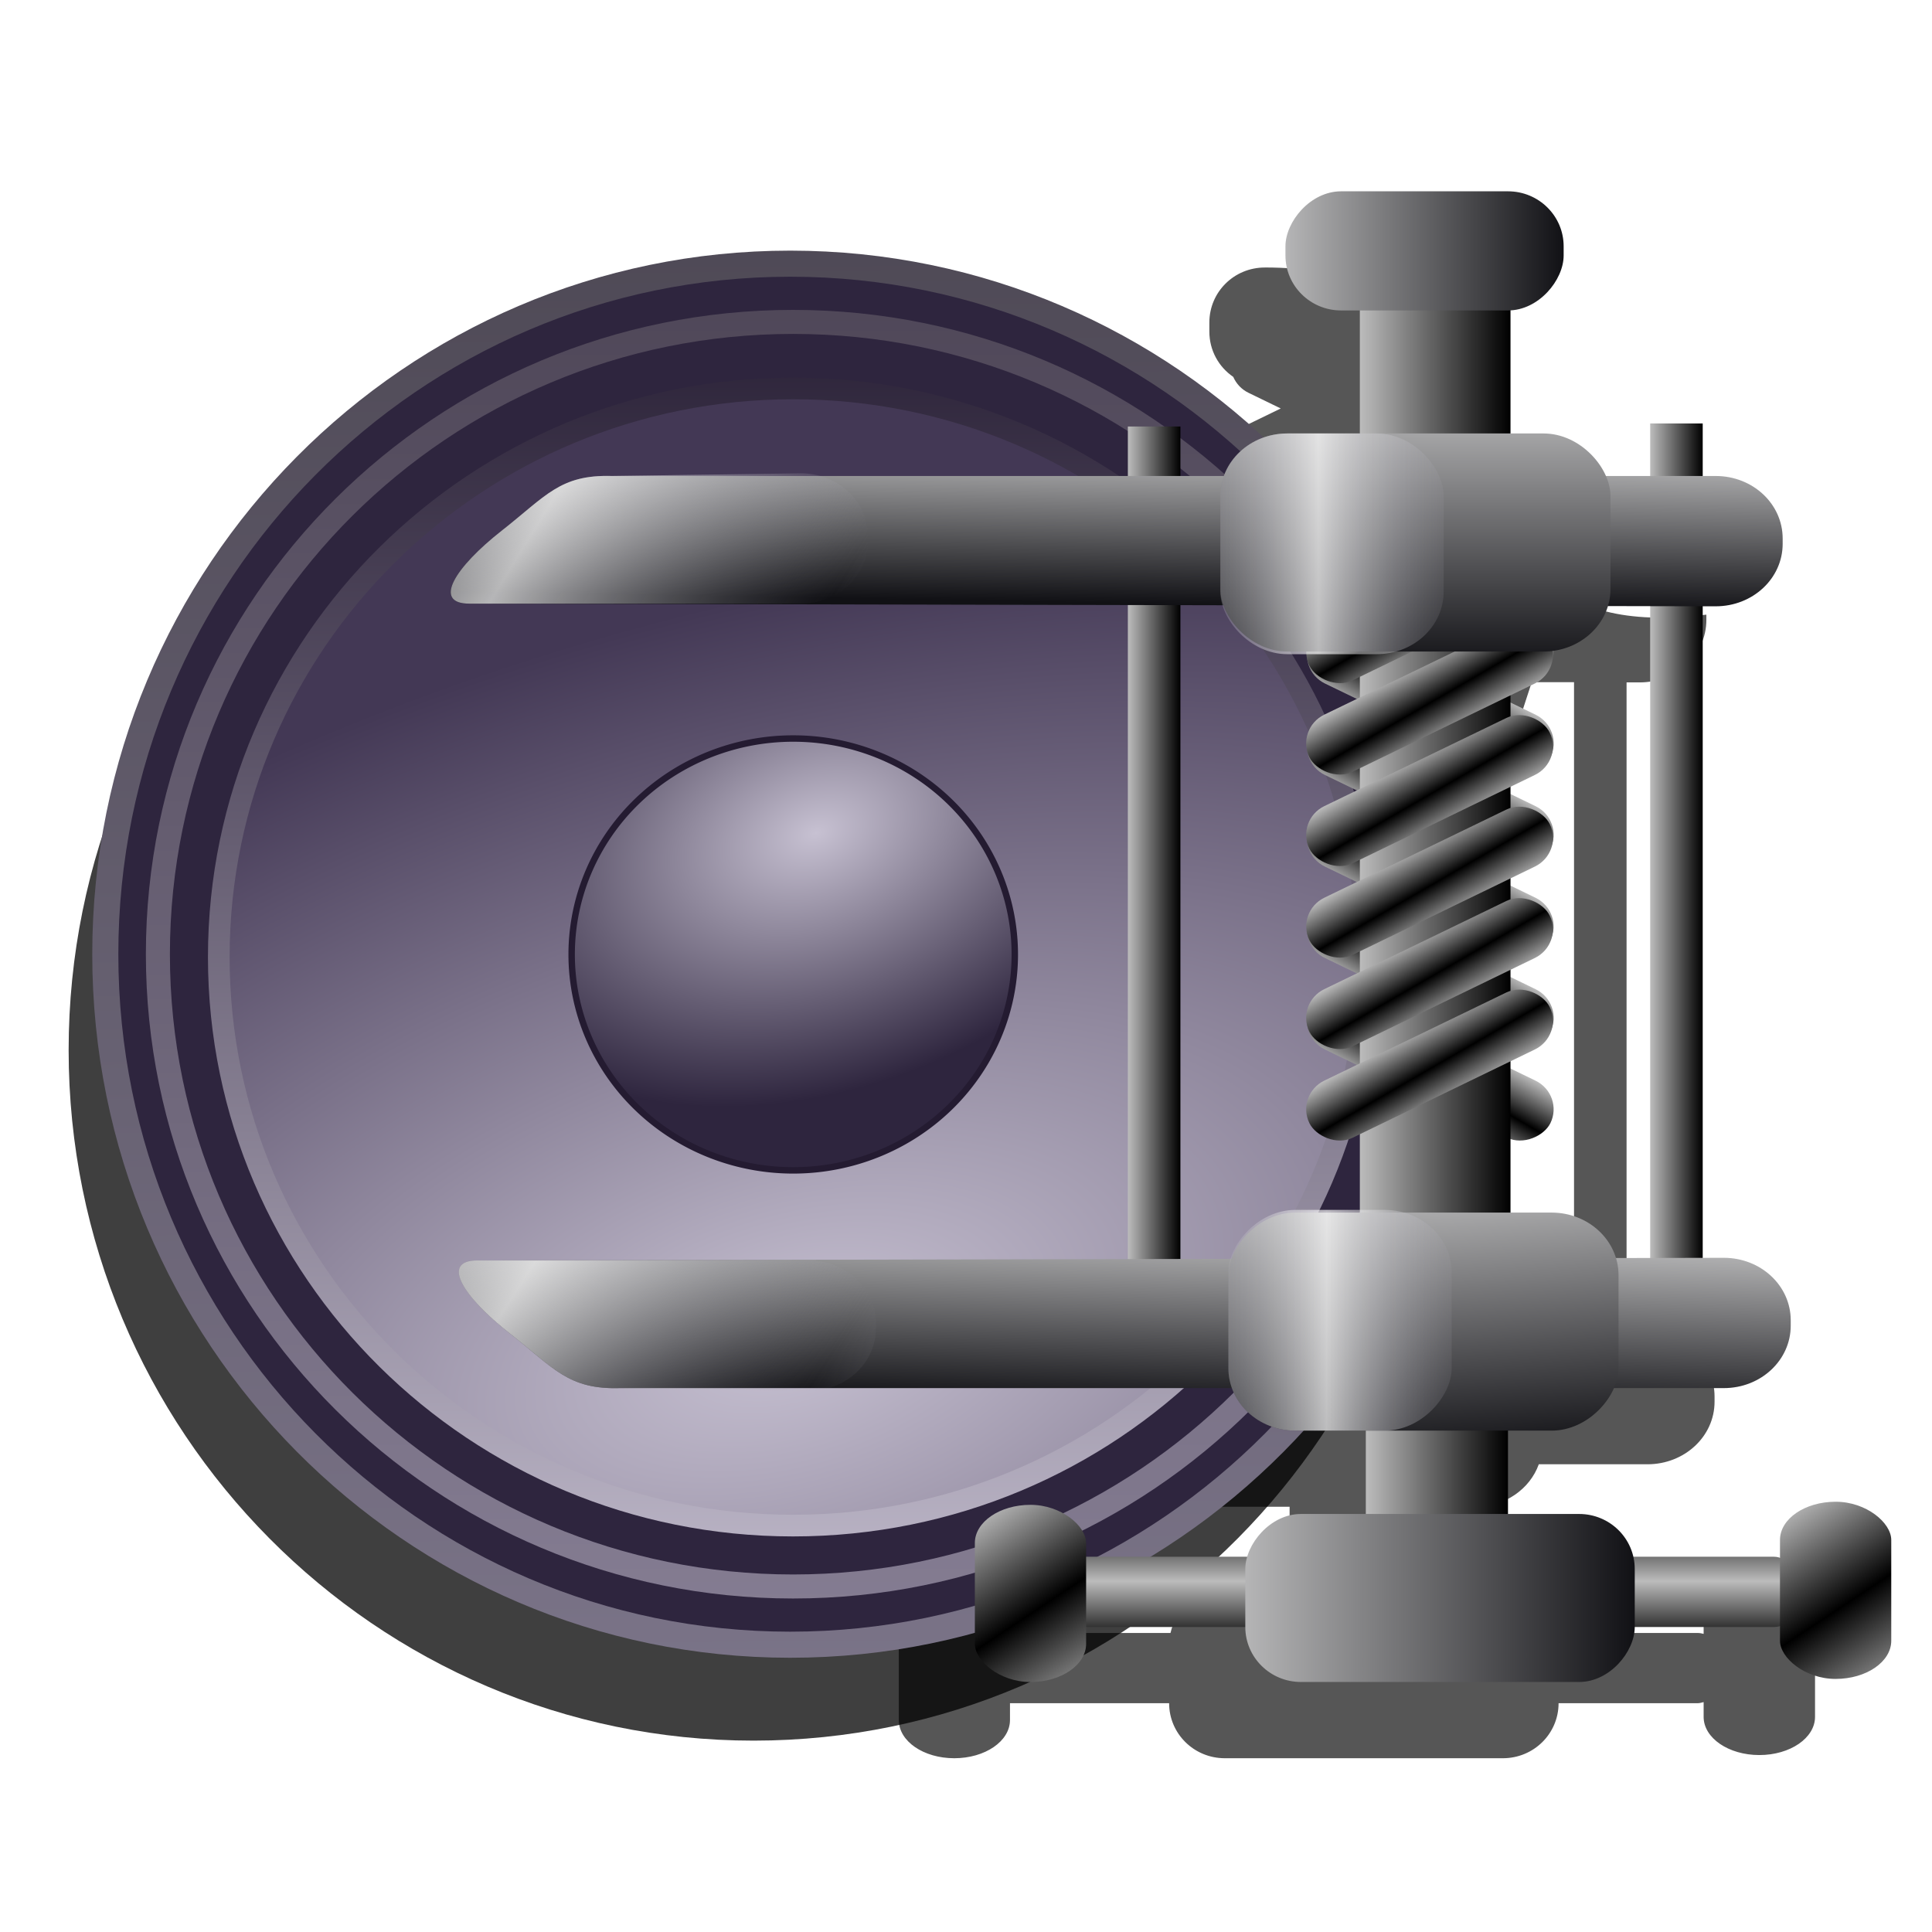 <?xml version="1.0" encoding="UTF-8" standalone="no"?>
<!-- Created with Inkscape (http://www.inkscape.org/) -->

<svg
   xmlns:dc="http://purl.org/dc/elements/1.1/"
   xmlns:cc="http://creativecommons.org/ns#"
   xmlns:rdf="http://www.w3.org/1999/02/22-rdf-syntax-ns#"
   xmlns:svg="http://www.w3.org/2000/svg"
   xmlns="http://www.w3.org/2000/svg"
   xmlns:xlink="http://www.w3.org/1999/xlink"
   xmlns:sodipodi="http://sodipodi.sourceforge.net/DTD/sodipodi-0.dtd"
   xmlns:inkscape="http://www.inkscape.org/namespaces/inkscape"
   id="svg2"
   sodipodi:version="0.32"
   inkscape:version="0.91 r13725"
   width="256"
   height="256"
   sodipodi:docname="gnormalize.svg"
   inkscape:output_extension="org.inkscape.output.svg.inkscape"
   version="1.1">
  <defs
     id="defs5">
    <linearGradient
       id="linearGradient2849">
      <stop
         id="stop2851"
         stop-color="#000000"
         stop-opacity="1" />
      <stop
         offset="1"
         id="stop2853"
         stop-color="#bcbcbc"
         stop-opacity="1" />
    </linearGradient>
    <linearGradient
       id="linearGradient2780">
      <stop
         id="stop2782"
         stop-color="#8d8c97"
         stop-opacity="0" />
      <stop
         id="stop2784"
         offset="1"
         stop-color="white"
         stop-opacity="0.693" />
    </linearGradient>
    <linearGradient
       id="linearGradient2760">
      <stop
         id="stop2762"
         stop-color="#111115"
         stop-opacity="1" />
      <stop
         offset="1"
         id="stop2764"
         stop-color="#b5b5b6"
         stop-opacity="1" />
    </linearGradient>
    <linearGradient
       y2="-7.475"
       x2="16.09"
       y1="-7.475"
       x1="13.515"
       spreadMethod="reflect"
       gradientUnits="userSpaceOnUse"
       id="linearGradient2595"
       xlink:href="#linearGradient3578"
       inkscape:collect="always" />
    <linearGradient
       y2="-7.475"
       x2="16.09"
       y1="-2.21"
       x1="15.65"
       spreadMethod="reflect"
       gradientUnits="userSpaceOnUse"
       id="linearGradient3610"
       xlink:href="#linearGradient3578"
       inkscape:collect="always" />
    <linearGradient
       y2="-7.475"
       x2="16.09"
       y1="-6.409"
       x1="10.621"
       spreadMethod="reflect"
       gradientUnits="userSpaceOnUse"
       id="linearGradient3608"
       xlink:href="#linearGradient3578"
       inkscape:collect="always" />
    <linearGradient
       y2="-1.513"
       x2="9.718"
       y1="-5.887"
       x1="11.187"
       spreadMethod="reflect"
       gradientUnits="userSpaceOnUse"
       id="linearGradient3606"
       xlink:href="#linearGradient3578"
       inkscape:collect="always" />
    <linearGradient
       y2="-4.516"
       x2="12.916"
       y1="-3.754"
       x1="7.771"
       spreadMethod="reflect"
       gradientUnits="userSpaceOnUse"
       id="linearGradient3604"
       xlink:href="#linearGradient3578"
       inkscape:collect="always" />
    <linearGradient
       y2="-3.733"
       x2="14.94"
       y1="-2.275"
       x1="17.08"
       spreadMethod="reflect"
       gradientUnits="userSpaceOnUse"
       id="linearGradient3602"
       xlink:href="#linearGradient3578"
       inkscape:collect="always" />
    <linearGradient
       y2="-1.992"
       x2="17.377"
       y1="-6.256"
       x1="15.582"
       spreadMethod="reflect"
       gradientUnits="userSpaceOnUse"
       id="linearGradient3600"
       xlink:href="#linearGradient3578"
       inkscape:collect="always" />
    <linearGradient
       y2="-7.475"
       x2="16.09"
       y1="-10.978"
       x1="16.691"
       spreadMethod="reflect"
       gradientUnits="userSpaceOnUse"
       id="linearGradient3598"
       xlink:href="#linearGradient3578"
       inkscape:collect="always" />
    <linearGradient
       y2="-11.199"
       x2="11.132"
       y1="-11.391"
       x1="16.387"
       spreadMethod="reflect"
       gradientUnits="userSpaceOnUse"
       id="linearGradient3596"
       xlink:href="#linearGradient3578"
       inkscape:collect="always" />
    <linearGradient
       y2="-2.688"
       x2="8.696"
       y1="-11.587"
       x1="12.04"
       spreadMethod="reflect"
       gradientUnits="userSpaceOnUse"
       id="linearGradient3594"
       xlink:href="#linearGradient3578"
       inkscape:collect="always" />
    <linearGradient
       y2="-5.778"
       x2="11.372"
       y1="-10.151"
       x1="12.906"
       spreadMethod="reflect"
       gradientUnits="userSpaceOnUse"
       id="linearGradient3592"
       xlink:href="#linearGradient3578"
       inkscape:collect="always" />
    <linearGradient
       y2="-6.953"
       x2="17.747"
       y1="-5.908"
       x1="16.387"
       spreadMethod="reflect"
       gradientUnits="userSpaceOnUse"
       id="linearGradient3590"
       xlink:href="#linearGradient3578"
       inkscape:collect="always" />
    <linearGradient
       y2="-8.02"
       x2="17.07"
       y1="-7.475"
       x1="13.515"
       spreadMethod="reflect"
       gradientUnits="userSpaceOnUse"
       id="linearGradient3588"
       xlink:href="#linearGradient3578"
       inkscape:collect="always" />
    <linearGradient
       y2="-6.583"
       x2="18.617"
       y1="-5.212"
       x1="16.909"
       spreadMethod="reflect"
       gradientUnits="userSpaceOnUse"
       id="linearGradient3586"
       xlink:href="#linearGradient3578"
       inkscape:collect="always" />
    <linearGradient
       id="linearGradient3578">
      <stop
         id="stop3580"
         stop-color="#000000"
         stop-opacity="1" />
      <stop
         id="stop3582"
         offset="1"
         stop-color="#fffcfc"
         stop-opacity="1" />
    </linearGradient>
    <linearGradient
       inkscape:collect="always"
       xlink:href="#linearGradient2849"
       id="linearGradient6052"
       gradientUnits="userSpaceOnUse"
       spreadMethod="reflect"
       x1="134.63"
       y1="190.23"
       x2="134.63"
       y2="181.33" />
    <linearGradient
       inkscape:collect="always"
       xlink:href="#linearGradient2849"
       id="linearGradient6054"
       gradientUnits="userSpaceOnUse"
       gradientTransform="translate(-265.786,0)"
       x1="122.9"
       y1="162"
       x2="142.88"
       y2="162" />
    <linearGradient
       inkscape:collect="always"
       xlink:href="#linearGradient2849"
       id="linearGradient6056"
       gradientUnits="userSpaceOnUse"
       gradientTransform="translate(-257.969,0)"
       x1="87.73"
       y1="84.7"
       x2="95.11"
       y2="84.7" />
    <linearGradient
       inkscape:collect="always"
       xlink:href="#linearGradient2849"
       id="linearGradient6058"
       gradientUnits="userSpaceOnUse"
       gradientTransform="translate(-184.573,0.434)"
       x1="87.73"
       y1="84.7"
       x2="95.11"
       y2="84.7" />
    <linearGradient
       inkscape:collect="always"
       xlink:href="#linearGradient2849"
       id="linearGradient6060"
       gradientUnits="userSpaceOnUse"
       gradientTransform="translate(-11.459,23.358)"
       spreadMethod="reflect"
       x1="162.52"
       y1="173.79"
       x2="162.08"
       y2="167.75" />
    <linearGradient
       inkscape:collect="always"
       xlink:href="#linearGradient2849"
       id="linearGradient6062"
       gradientUnits="userSpaceOnUse"
       gradientTransform="translate(-5.73,11.679)"
       spreadMethod="reflect"
       x1="162.52"
       y1="173.79"
       x2="162.08"
       y2="167.75" />
    <linearGradient
       inkscape:collect="always"
       xlink:href="#linearGradient2849"
       id="linearGradient6064"
       gradientUnits="userSpaceOnUse"
       gradientTransform="translate(-1.367461e-4,-9.346356e-5)"
       spreadMethod="reflect"
       x1="162.52"
       y1="173.79"
       x2="162.08"
       y2="167.75" />
    <linearGradient
       inkscape:collect="always"
       xlink:href="#linearGradient2849"
       id="linearGradient6084"
       gradientUnits="userSpaceOnUse"
       gradientTransform="translate(-508.417,19.45)"
       x1="272.8"
       y1="48.913"
       x2="293.97"
       y2="48.913" />
    <linearGradient
       inkscape:collect="always"
       xlink:href="#linearGradient2760"
       id="linearGradient6110"
       gradientUnits="userSpaceOnUse"
       x1="114.93"
       y1="42.722"
       x2="115.31"
       y2="20.983" />
    <linearGradient
       inkscape:collect="always"
       xlink:href="#linearGradient2760"
       id="linearGradient6112"
       gradientUnits="userSpaceOnUse"
       x1="129.87"
       y1="51.42"
       x2="129.87"
       y2="14.367" />
    <linearGradient
       inkscape:collect="always"
       xlink:href="#linearGradient2780"
       id="linearGradient6114"
       gradientUnits="userSpaceOnUse"
       spreadMethod="reflect"
       x1="138"
       y1="33.837"
       x2="116.26"
       y2="33.837" />
    <linearGradient
       inkscape:collect="always"
       xlink:href="#linearGradient2780"
       id="linearGradient6116"
       gradientUnits="userSpaceOnUse"
       spreadMethod="reflect"
       x1="40.08"
       y1="54.25"
       x2="5.293"
       y2="33.08" />
    <linearGradient
       inkscape:collect="always"
       xlink:href="#linearGradient2760"
       id="linearGradient6118"
       gradientUnits="userSpaceOnUse"
       gradientTransform="matrix(1,0,0,-1,1.134,178.072)"
       x1="85.07"
       y1="21.55"
       x2="85.82"
       y2="46.31" />
    <linearGradient
       inkscape:collect="always"
       xlink:href="#linearGradient2760"
       id="linearGradient6120"
       gradientUnits="userSpaceOnUse"
       gradientTransform="translate(1.134,-178.072)"
       x1="140.08"
       y1="14.745"
       x2="137.05"
       y2="52.55" />
    <linearGradient
       inkscape:collect="always"
       xlink:href="#linearGradient2780"
       id="linearGradient6122"
       gradientUnits="userSpaceOnUse"
       gradientTransform="translate(1.134,-178.072)"
       spreadMethod="reflect"
       x1="138"
       y1="33.837"
       x2="116.26"
       y2="33.837" />
    <linearGradient
       inkscape:collect="always"
       xlink:href="#linearGradient2780"
       id="linearGradient6124"
       gradientUnits="userSpaceOnUse"
       gradientTransform="matrix(1,0,0,-1,1.134,178.072)"
       spreadMethod="reflect"
       x1="37.429"
       y1="14.556"
       x2="1.89"
       y2="37.24" />
    <linearGradient
       inkscape:collect="always"
       xlink:href="#linearGradient2760"
       id="linearGradient6126"
       gradientUnits="userSpaceOnUse"
       gradientTransform="translate(-266.654,0)"
       x1="105.97"
       y1="183.71"
       x2="160.69"
       y2="183.71" />
    <linearGradient
       inkscape:collect="always"
       xlink:href="#linearGradient2760"
       id="linearGradient6128"
       gradientUnits="userSpaceOnUse"
       gradientTransform="matrix(0.714,0,0,0.709,-226.389,-138.078)"
       x1="105.97"
       y1="183.71"
       x2="160.69"
       y2="183.71" />
    <linearGradient
       inkscape:collect="always"
       xlink:href="#linearGradient2849"
       id="linearGradient6130"
       gradientUnits="userSpaceOnUse"
       gradientTransform="translate(-0.217,1.086)"
       spreadMethod="reflect"
       x1="77.09"
       y1="184.15"
       x2="68.18"
       y2="170.9" />
    <linearGradient
       inkscape:collect="always"
       xlink:href="#linearGradient2849"
       id="linearGradient6132"
       gradientUnits="userSpaceOnUse"
       gradientTransform="translate(112.915,0.651)"
       spreadMethod="reflect"
       x1="77.09"
       y1="184.15"
       x2="68.18"
       y2="170.9" />
    <radialGradient
       gradientUnits="userSpaceOnUse"
       gradientTransform="matrix(3.058,-0.899,0.479,1.63,-788.398,218.1)"
       r="72.902"
       fy="139.17"
       fx="278.14"
       cy="139.17"
       cx="278.14"
       id="radialGradient2804"
       xlink:href="#linearGradient2762-7"
       inkscape:collect="always" />
    <linearGradient
       y2="11.275"
       x2="188.51"
       y1="183.36"
       x1="189.87"
       gradientTransform="matrix(1.624,0,0,1.654,-158.454,-25.542)"
       gradientUnits="userSpaceOnUse"
       id="linearGradient2802"
       xlink:href="#linearGradient2806"
       inkscape:collect="always" />
    <linearGradient
       y2="8.614"
       x2="189.87"
       y1="183.36"
       x1="189.87"
       gradientTransform="matrix(1.506,0,0,1.514,-137.123,-12.475)"
       gradientUnits="userSpaceOnUse"
       id="linearGradient2798"
       xlink:href="#linearGradient2812-4"
       inkscape:collect="always" />
    <radialGradient
       gradientUnits="userSpaceOnUse"
       gradientTransform="matrix(-1.6,0.573,-0.385,-1.075,277.862,115.639)"
       r="28"
       fy="81.71"
       fx="94.76"
       cy="81.71"
       cx="94.76"
       id="radialGradient2792"
       xlink:href="#linearGradient2786-4"
       inkscape:collect="always" />
    <linearGradient
       gradientTransform="matrix(1.362,0,0,1.362,-111.609,2.301)"
       gradientUnits="userSpaceOnUse"
       y2="8.614"
       x2="189.87"
       y1="183.36"
       x1="189.87"
       id="linearGradient2776-1"
       xlink:href="#linearGradient2778"
       inkscape:collect="always" />
    <linearGradient
       id="linearGradient2762-7"
       inkscape:collect="always">
      <stop
         id="stop2764-6"
         stop-color="#c7c1d2"
         stop-opacity="1" />
      <stop
         id="stop2766-3"
         offset="1"
         stop-color="#433855"
         stop-opacity="1" />
    </linearGradient>
    <linearGradient
       inkscape:collect="always"
       id="linearGradient2778">
      <stop
         id="stop2780"
         stop-color="#c7c1d2"
         stop-opacity="1" />
      <stop
         offset="1"
         id="stop2782-4"
         stop-color="#241b31"
         stop-opacity="1" />
    </linearGradient>
    <linearGradient
       id="linearGradient2786-4"
       inkscape:collect="always">
      <stop
         id="stop2788"
         stop-color="#c7c1d2"
         stop-opacity="1" />
      <stop
         id="stop2790"
         offset="1"
         stop-color="#2e253e"
         stop-opacity="1" />
    </linearGradient>
    <linearGradient
       id="linearGradient2806"
       inkscape:collect="always">
      <stop
         id="stop2808"
         stop-color="#7f788d"
         stop-opacity="1" />
      <stop
         id="stop2810-4"
         offset="1"
         stop-color="#4c4753"
         stop-opacity="1" />
    </linearGradient>
    <linearGradient
       id="linearGradient2812-4"
       inkscape:collect="always">
      <stop
         id="stop2814"
         stop-color="#8a8298"
         stop-opacity="1" />
      <stop
         id="stop2816"
         offset="1"
         stop-color="#4b4354"
         stop-opacity="1" />
    </linearGradient>
    <filter
       inkscape:collect="always"
       id="filter5342"
       x="-0.036"
       width="1.072"
       y="-0.036"
       height="1.072">
      <feGaussianBlur
         inkscape:collect="always"
         id="feGaussianBlur5344"
         stdDeviation="2.836" />
    </filter>
    <filter
       inkscape:collect="always"
       style="color-interpolation-filters:sRGB"
       id="filter4318"
       x="-0.024"
       width="1.049"
       y="-0.024"
       height="1.047">
      <feGaussianBlur
         inkscape:collect="always"
         stdDeviation="2.009"
         id="feGaussianBlur4320" />
    </filter>
  </defs>
  <sodipodi:namedview
     inkscape:window-height="1056"
     inkscape:window-width="1920"
     inkscape:pageshadow="2"
     inkscape:pageopacity="0.0"
     guidetolerance="10.0"
     gridtolerance="10.0"
     objecttolerance="10.0"
     borderopacity="1.0"
     bordercolor="#666666"
     pagecolor="#ffffff"
     id="base"
     width="256"
     height="256"
     inkscape:zoom="3.5429688"
     inkscape:cx="128"
     inkscape:cy="128"
     inkscape:window-x="0"
     inkscape:window-y="0"
     inkscape:current-layer="svg2"
     showgrid="false"
     inkscape:window-maximized="1" />
  <path
     sodipodi:nodetypes="ccccc"
     id="path5312"
     d="m 197.637,143.389 c 0,52.393 -42.179,94.915 -94.149,94.915 -51.97,0 -94.149,-42.522 -94.149,-94.915 0,-52.393 42.179,-94.915 94.149,-94.915 51.97,0 94.149,42.522 94.149,94.915 z"
     inkscape:connector-curvature="0"
     transform="matrix(0.964,0,0,0.964,0.092,0.917)"
     fill="#000000"
     filter="url(#filter5342)"
     stroke="none"
     fill-opacity="1"
     style="fill:#000000;fill-opacity:0.753;filter:url(#filter5342)" />
  <path
     d="m 173.76,35.819 c -4.236,0 -7.625,3.376 -7.625,7.562 l 0,1.25 c 0,2.585 1.29,4.857 3.281,6.219 0.406,0.917 1.107,1.709 2.094,2.188 l 4.438,2.156 -4.438,2.156 c -1.625,0.788 -2.557,2.394 -2.5,4.062 -0.001,0.021 0.001,0.042 0,0.062 9.9e-4,0.02 -0.001,0.042 0,0.062 -0.057,1.668 0.875,3.306 2.5,4.094 l 4.406,2.156 -2.719,1.312 -6.812,0 c -169.648,21.492 -21.938,-20.977 -21.938,113.5 l -89.375,0.188 c -5.096,0 -2.022,4.943 4.469,10.031 6.048,4.741 7.988,7.711 15.125,7.5 l 25.969,0.375 c 0.91,0 1.796,-0.147 2.625,-0.375 l 55.5,0 c 1.222,3.403 4.653,5.844 8.719,5.844 l 9.688,0 0,11.469 -8.906,0 c -3.652,0 -6.7,2.501 -7.469,5.875 l -22.062,0 0,-1.906 c 0,-2.908 -3.421,-5.25 -7.656,-5.25 -4.236,0 -7.625,2.342 -7.625,5.25 l 0,13.875 c 0,2.908 3.389,5.25 7.625,5.25 4.236,0 7.656,-2.342 7.656,-5.25 l 0,-2.312 21.875,0 c 0,4.187 3.421,7.562 7.656,7.562 l 38.219,0 c 4.236,0 7.656,-3.376 7.656,-7.562 l 19.094,0 c 0.292,0 0.573,-0.08 0.844,-0.156 l 0,2.031 c 0,2.908 3.421,5.25 7.656,5.25 4.236,0 7.656,-2.342 7.656,-5.25 l 0,-13.844 c 0,-2.908 -3.421,-5.25 -7.656,-5.25 -4.236,0 -7.656,2.342 -7.656,5.25 l 0,2.438 c -0.27,-0.077 -0.551,-0.125 -0.844,-0.125 l -19.281,0 c -0.768,-3.374 -3.817,-5.875 -7.469,-5.875 l -9.781,0 0,-11.469 6,0 c 4.066,0 7.497,-2.441 8.719,-5.844 l 14.938,0 c 5.096,0 9.219,-3.835 9.219,-8.594 l 0,-0.719 c 0,-4.759 -4.122,-8.594 -9.219,-8.594 l -2.875,0 0,-89.563 1.781,0 c 5.096,0 9.188,-3.835 9.188,-8.594 l 0,-0.719 c -45.336,5.613 -16.131,-47.719 -60.688,-47.719 z m -15.25,146.75 -6.812,0 c 34.165,-152.45 18.144,-42.963 6.812,0 z m 51.938,-89.75 5.812,0 0,89.625 -4.719,0 c -20.468,-31.753 -11.699,-57.131 -1.094,-89.625 z"
     id="rect3950"
     inkscape:connector-curvature="0"
     transform="matrix(0.964,0,0,0.964,0.092,0.917)"
     style="fill:#000000;fill-opacity:0.661;stroke:none;filter:url(#filter4318)"
     sodipodi:nodetypes="csscccccccccccccsccccsccsccssssssccsscscsssssscscsccscssssccssccccccccccc" />
  <g
     id="g3942"
     transform="matrix(0.781,0,0,0.781,4.352,25.371)">
    <path
       sodipodi:nodetypes="ccccc"
       id="path2800"
       d="m 244.71,129.405 c 0,64.669 -52.062,117.155 -116.209,117.155 -64.148,0 -116.209,-52.485 -116.209,-117.155 0,-64.669 52.062,-117.155 116.209,-117.155 64.148,0 116.209,52.485 116.209,117.155 z"
       inkscape:connector-curvature="0"
       stroke-opacity="1"
       stroke-dasharray="none"
       fill="#2e253e"
       stroke="url(#linearGradient2802)"
       stroke-linejoin="round"
       fill-opacity="1"
       stroke-linecap="round"
       stroke-width="4.425"
       stroke-miterlimit="4" />
    <path
       d="m 236.745,129.405 c 0,59.216 -48.279,107.275 -107.765,107.275 -59.486,0 -107.765,-48.059 -107.765,-107.275 0,-59.216 48.279,-107.275 107.765,-107.275 59.486,0 107.765,48.059 107.765,107.275 z"
       id="path2794"
       sodipodi:nodetypes="ccccc"
       inkscape:connector-curvature="0"
       stroke-opacity="1"
       stroke-dasharray="none"
       fill="#2e253e"
       stroke="url(#linearGradient2798)"
       stroke-linejoin="round"
       fill-opacity="1"
       stroke-linecap="round"
       stroke-width="4.077"
       stroke-miterlimit="4" />
    <path
       sodipodi:nodetypes="ccccc"
       id="path1873"
       d="m 226.412,129.883 c 0,53.248 -43.65,96.465 -97.432,96.465 -53.783,0 -97.432,-43.216 -97.432,-96.465 0,-53.248 43.65,-96.465 97.432,-96.465 53.783,0 97.432,43.216 97.432,96.465 z"
       inkscape:connector-curvature="0"
       stroke-opacity="1"
       stroke-dasharray="none"
       fill="url(#radialGradient2804)"
       stroke="url(#linearGradient2776-1)"
       stroke-linejoin="round"
       fill-opacity="1"
       stroke-linecap="round"
       stroke-width="3.676"
       stroke-miterlimit="4" />
    <path
       transform="matrix(1.362,0,0,1.362,3.778,-2.965)"
       d="M 119.546,97.219 A 27.601,26.898 0 0 1 91.945,124.117 27.601,26.898 0 0 1 64.344,97.219 27.601,26.898 0 0 1 91.945,70.321 27.601,26.898 0 0 1 119.546,97.219 Z"
       sodipodi:ry="26.897921"
       sodipodi:rx="27.601133"
       sodipodi:cy="97.219284"
       sodipodi:cx="91.945183"
       id="path2784"
       sodipodi:type="arc"
       stroke-opacity="1"
       stroke-dasharray="none"
       fill="url(#radialGradient2792)"
       stroke="#241b31"
       stroke-linejoin="round"
       fill-opacity="1"
       stroke-linecap="round"
       stroke-width="0.8"
       stroke-miterlimit="4" />
  </g>
  <g
     inkscape:label="1. réteg"
     id="layer1"
     transform="translate(1.604,-2.066)">
    <g
       id="g2637">
      <g
         id="g3612"
         transform="translate(-2.572,0)">
        <g
           id="g2650"
           stroke-opacity="1"
           fill="url(#linearGradient2595)"
           font-family="Bitstream Vera Sans"
           stroke="none"
           font-style="normal"
           stroke-linejoin="miter"
           fill-opacity="1"
           font-weight="normal"
           stroke-linecap="butt"
           stroke-width="1"
           font-size="12">
          <path
             id="path2652"
             d="M 16.188,-12.219 L 12.094,-12.188 L 12.801,-11.48 L 16.895,-11.512 L 16.188,-12.219 z"
             fill="url(#linearGradient2595)"
             fill-opacity="1" />
          <path
             id="path2654"
             d="M 12.094,-12.188 L 8.75,-3.438 L 9.457,-2.73 L 12.801,-11.48 L 12.094,-12.188 z"
             fill="url(#linearGradient2595)"
             fill-opacity="1" />
          <path
             id="path2662"
             d="M 14.75,-5.688 L 15.531,-3.469 L 16.238,-2.762 L 15.457,-4.98 L 14.75,-5.688 z"
             fill="url(#linearGradient2595)"
             fill-opacity="1" />
          <path
             id="path2664"
             d="M 15.531,-3.469 L 15.531,-3.438 L 16.238,-2.73 L 16.238,-2.762 L 15.531,-3.469 z"
             fill="url(#linearGradient2595)"
             fill-opacity="1" />
          <path
             id="path2672"
             d="M 17.92,-11.52 C 17.479,-11.961 16.896,-12.234 16.188,-12.219 L 16.895,-11.512 C 17.604,-11.527 18.186,-11.254 18.627,-10.812 L 17.92,-11.52 z"
             fill="url(#linearGradient2595)"
             fill-opacity="1" />
          <path
             id="path2674"
             d="M 16.219,-11.969 C 16.818,-11.966 17.317,-11.726 17.7,-11.343 L 18.407,-10.636 C 18.024,-11.019 17.525,-11.259 16.926,-11.262 L 16.219,-11.969 z"
             fill="url(#linearGradient3598)"
             fill-opacity="1" />
          <path
             id="path2676"
             d="M 17.7,-11.343 C 19.262,-9.781 18.899,-5.843 15.594,-5.906 L 16.301,-5.199 C 19.606,-5.136 19.969,-9.074 18.407,-10.636 L 17.7,-11.343 z"
             fill="url(#linearGradient2595)"
             fill-opacity="1" />
          <path
             id="path2678"
             d="M 15.594,-5.906 L 16.375,-3.719 L 17.082,-3.012 L 16.301,-5.199 L 15.594,-5.906 z"
             fill="url(#linearGradient2595)"
             fill-opacity="1" />
          <path
             id="path2680"
             d="M 16.375,-3.719 L 15.719,-3.719 L 16.426,-3.012 L 17.082,-3.012 L 16.375,-3.719 z"
             fill="url(#linearGradient2595)"
             fill-opacity="1" />
          <path
             id="path2684"
             d="M 14.875,-5.969 L 10.562,-5.969 L 11.27,-5.262 L 15.582,-5.262 L 14.875,-5.969 z"
             fill="url(#linearGradient2595)"
             fill-opacity="1" />
          <path
             id="path2686"
             d="M 10.562,-5.969 L 9.75,-3.75 L 10.457,-3.043 L 11.27,-5.262 L 10.562,-5.969 z"
             fill="url(#linearGradient2595)"
             fill-opacity="1" />
          <path
             id="path2690"
             d="M 9.188,-3.75 L 12.281,-11.906 L 12.988,-11.199 L 9.895,-3.043 L 9.188,-3.75 z"
             fill="url(#linearGradient3594)"
             fill-opacity="1" />
          <path
             id="path2660"
             d="M 10.812,-5.688 L 14.75,-5.688 L 15.457,-4.98 L 11.52,-4.98 L 10.812,-5.688 z"
             fill="url(#linearGradient3608)"
             fill-opacity="1" />
          <path
             id="path2682"
             d="M 15.719,-3.719 L 14.875,-5.969 L 15.582,-5.262 L 16.426,-3.012 L 15.719,-3.719 z"
             fill="url(#linearGradient3610)"
             fill-opacity="1" />
          <path
             id="path2688"
             d="M 9.75,-3.75 L 9.188,-3.75 L 9.895,-3.043 L 10.457,-3.043 L 9.75,-3.75 z"
             fill="url(#linearGradient2595)"
             fill-opacity="1" />
          <path
             id="path2692"
             d="M 12.281,-11.906 L 16.219,-11.969 L 16.926,-11.262 L 12.988,-11.199 L 12.281,-11.906 z"
             fill="url(#linearGradient3596)"
             fill-opacity="1" />
          <path
             id="path2694"
             d="M 13.594,-11.375 L 15.438,-6.438 L 16.145,-5.73 L 14.301,-10.668 L 13.594,-11.375 z"
             fill="url(#linearGradient2595)"
             fill-opacity="1" />
          <path
             id="path2698"
             d="M 17.297,-10.695 C 16.872,-11.12 16.292,-11.392 15.594,-11.375 L 16.301,-10.668 C 17,-10.685 17.579,-10.413 18.004,-9.988 L 17.297,-10.695 z"
             fill="url(#linearGradient2595)"
             fill-opacity="1" />
          <path
             id="path2700"
             d="M 15.594,-11.375 L 13.594,-11.375 L 14.301,-10.668 L 16.301,-10.668 L 15.594,-11.375 z"
             fill="url(#linearGradient2595)"
             fill-opacity="1" />
          <path
             id="path2702"
             d="M 12.5,-11.25 L 10.719,-6.375 L 11.426,-5.668 L 13.207,-10.543 L 12.5,-11.25 z"
             fill="url(#linearGradient2595)"
             fill-opacity="1" />
          <path
             id="path2704"
             d="M 10.719,-6.375 L 14.719,-6.312 L 15.426,-5.605 L 11.426,-5.668 L 10.719,-6.375 z"
             fill="url(#linearGradient2595)"
             fill-opacity="1" />
          <path
             id="path2706"
             d="M 14.719,-6.312 L 12.969,-11.25 L 13.676,-10.543 L 15.426,-5.605 L 14.719,-6.312 z"
             fill="url(#linearGradient2595)"
             fill-opacity="1" />
          <path
             id="path2708"
             d="M 12.969,-11.25 L 12.5,-11.25 L 13.207,-10.543 L 13.676,-10.543 L 12.969,-11.25 z"
             fill="url(#linearGradient2595)"
             fill-opacity="1" />
          <path
             id="path2710"
             d="M 13.969,-11.125 L 15.562,-11.125 L 16.27,-10.418 L 14.676,-10.418 L 13.969,-11.125 z"
             fill="url(#linearGradient2595)"
             fill-opacity="1" />
          <path
             id="path2712"
             d="M 15.562,-11.125 C 16.263,-11.142 16.808,-10.898 17.189,-10.517 L 17.896,-9.809 C 17.515,-10.191 16.97,-10.435 16.27,-10.418 L 15.562,-11.125 z"
             fill="url(#linearGradient2595)"
             fill-opacity="1" />
          <path
             id="path2714"
             d="M 17.189,-10.517 C 18.416,-9.29 17.957,-6.644 15.594,-6.719 L 16.301,-6.012 C 18.665,-5.937 19.123,-8.583 17.896,-9.809 L 17.189,-10.517 z"
             fill="url(#linearGradient3588)"
             fill-opacity="1" />
          <path
             id="path2716"
             d="M 15.594,-6.719 L 13.969,-11.125 L 14.676,-10.418 L 16.301,-6.012 L 15.594,-6.719 z"
             fill="url(#linearGradient2595)"
             fill-opacity="1" />
          <path
             id="path2696"
             d="M 15.438,-6.438 C 18.435,-6.363 18.668,-9.323 17.297,-10.695 L 18.004,-9.988 C 19.375,-8.616 19.142,-5.656 16.145,-5.73 L 15.438,-6.438 z"
             fill="url(#linearGradient3590)"
             fill-opacity="1" />
          <path
             id="path2722"
             d="M 11.156,-6.656 L 12.75,-11.031 L 13.457,-10.324 L 11.863,-5.949 L 11.156,-6.656 z"
             fill="url(#linearGradient3592)"
             fill-opacity="1" />
          <path
             id="path2718"
             d="M 12.75,-11.031 L 14.375,-6.656 L 15.082,-5.949 L 13.457,-10.324 L 12.75,-11.031 z"
             fill="url(#linearGradient2595)"
             fill-opacity="1" />
          <path
             id="path2720"
             d="M 14.375,-6.656 L 11.156,-6.656 L 11.863,-5.949 L 15.082,-5.949 L 14.375,-6.656 z"
             fill="url(#linearGradient2595)"
             fill-opacity="1" />
          <path
             id="path2670"
             d="M 15.969,-5.688 C 19.235,-5.625 19.619,-9.821 17.92,-11.52 L 18.627,-10.812 C 20.326,-9.114 19.942,-4.918 16.676,-4.98 L 15.969,-5.688 z"
             fill="url(#linearGradient3586)"
             fill-opacity="1" />
          <path
             id="path2668"
             d="M 16.781,-3.438 L 15.969,-5.688 L 16.676,-4.98 L 17.488,-2.73 L 16.781,-3.438 z"
             fill="url(#linearGradient3600)"
             fill-opacity="1" />
          <path
             id="path2666"
             d="M 15.531,-3.438 L 16.781,-3.438 L 17.488,-2.73 L 16.238,-2.73 L 15.531,-3.438 z"
             fill="url(#linearGradient3602)"
             fill-opacity="1" />
          <path
             id="path2656"
             d="M 8.75,-3.438 L 10,-3.438 L 10.707,-2.73 L 9.457,-2.73 L 8.75,-3.438 z"
             fill="url(#linearGradient3604)"
             fill-opacity="1" />
          <path
             id="path2658"
             d="M 10,-3.438 L 10.812,-5.688 L 11.52,-4.98 L 10.707,-2.73 L 10,-3.438 z"
             fill="url(#linearGradient3606)"
             fill-opacity="1" />
        </g>
        <path
           id="path2505"
           d="M 16.188,-12.175 L 12.094,-12.144 L 8.75,-3.394 L 10,-3.394 L 10.812,-5.644 L 14.75,-5.644 L 15.531,-3.425 L 15.531,-3.394 L 16.781,-3.394 L 15.969,-5.644 C 20.084,-5.565 19.623,-12.248 16.188,-12.175 z M 16.219,-11.925 C 19.263,-11.911 19.709,-5.784 15.594,-5.863 L 16.375,-3.675 L 15.719,-3.675 L 14.875,-5.925 L 10.562,-5.925 L 9.75,-3.706 L 9.187,-3.706 L 12.281,-11.863 L 16.219,-11.925 z M 13.594,-11.331 L 15.438,-6.394 C 19.363,-6.296 18.548,-11.404 15.594,-11.331 L 13.594,-11.331 z M 12.5,-11.206 L 10.719,-6.331 L 14.719,-6.269 L 12.969,-11.206 L 12.5,-11.206 z M 13.969,-11.081 L 15.562,-11.081 C 18.517,-11.154 18.692,-6.578 15.594,-6.675 L 13.969,-11.081 z M 12.75,-10.988 L 14.375,-6.613 L 11.156,-6.613 L 12.75,-10.988 z"
           stroke-opacity="1"
           fill="#333333"
           font-family="Bitstream Vera Sans"
           stroke="none"
           font-style="normal"
           stroke-linejoin="miter"
           fill-opacity="1"
           font-weight="normal"
           stroke-linecap="butt"
           stroke-width="1"
           font-size="12" />
      </g>
      <path
         id="text2170"
         d="M 6.087,-4.024 C 6.077,-4.035 6.065,-4.043 6.053,-4.048 C 6.04,-4.054 6.027,-4.056 6.012,-4.056 C 5.959,-4.056 5.918,-4.025 5.89,-3.962 C 5.861,-3.899 5.847,-3.809 5.847,-3.691 L 5.847,-3.143 L 5.753,-3.143 L 5.753,-4.184 L 5.847,-4.184 L 5.847,-4.022 C 5.867,-4.085 5.893,-4.132 5.924,-4.162 C 5.956,-4.193 5.994,-4.209 6.039,-4.209 C 6.046,-4.209 6.053,-4.208 6.061,-4.206 C 6.068,-4.205 6.077,-4.203 6.087,-4.199 L 6.087,-4.024 M 6.385,-4.064 C 6.335,-4.064 6.295,-4.028 6.266,-3.956 C 6.237,-3.885 6.222,-3.787 6.222,-3.663 C 6.222,-3.538 6.236,-3.44 6.265,-3.368 C 6.295,-3.297 6.334,-3.261 6.385,-3.261 C 6.435,-3.261 6.474,-3.297 6.504,-3.369 C 6.533,-3.441 6.547,-3.539 6.547,-3.663 C 6.547,-3.786 6.533,-3.883 6.504,-3.955 C 6.474,-4.028 6.435,-4.064 6.385,-4.064 M 6.385,-4.209 C 6.466,-4.209 6.53,-4.16 6.577,-4.064 C 6.623,-3.967 6.647,-3.833 6.647,-3.663 C 6.647,-3.492 6.623,-3.358 6.577,-3.261 C 6.53,-3.165 6.466,-3.116 6.385,-3.116 C 6.303,-3.116 6.239,-3.165 6.193,-3.261 C 6.146,-3.358 6.123,-3.492 6.123,-3.663 C 6.123,-3.833 6.146,-3.967 6.193,-4.064 C 6.239,-4.16 6.303,-4.209 6.385,-4.209 M 7.022,-4.064 C 6.972,-4.064 6.932,-4.028 6.903,-3.956 C 6.874,-3.885 6.859,-3.787 6.859,-3.663 C 6.859,-3.538 6.874,-3.44 6.903,-3.368 C 6.932,-3.297 6.972,-3.261 7.022,-3.261 C 7.072,-3.261 7.112,-3.297 7.141,-3.369 C 7.17,-3.441 7.185,-3.539 7.185,-3.663 C 7.185,-3.786 7.17,-3.883 7.141,-3.955 C 7.112,-4.028 7.072,-4.064 7.022,-4.064 M 7.022,-4.209 C 7.104,-4.209 7.168,-4.16 7.214,-4.064 C 7.261,-3.967 7.284,-3.833 7.284,-3.663 C 7.284,-3.492 7.261,-3.358 7.214,-3.261 C 7.168,-3.165 7.104,-3.116 7.022,-3.116 C 6.941,-3.116 6.876,-3.165 6.83,-3.261 C 6.784,-3.358 6.761,-3.492 6.761,-3.663 C 6.761,-3.833 6.784,-3.967 6.83,-4.064 C 6.876,-4.16 6.941,-4.209 7.022,-4.209 M 7.532,-4.479 L 7.532,-4.184 L 7.724,-4.184 L 7.724,-4.051 L 7.532,-4.051 L 7.532,-3.486 C 7.532,-3.401 7.538,-3.347 7.55,-3.323 C 7.563,-3.298 7.589,-3.286 7.628,-3.286 L 7.724,-3.286 L 7.724,-3.143 L 7.628,-3.143 C 7.556,-3.143 7.506,-3.168 7.479,-3.217 C 7.451,-3.266 7.437,-3.356 7.437,-3.486 L 7.437,-4.051 L 7.369,-4.051 L 7.369,-4.184 L 7.437,-4.184 L 7.437,-4.479 L 7.532,-4.479 M 7.955,-4.376 L 7.955,-3.855 L 8.084,-3.855 C 8.132,-3.855 8.169,-3.877 8.195,-3.923 C 8.222,-3.968 8.235,-4.032 8.235,-4.116 C 8.235,-4.199 8.222,-4.263 8.195,-4.308 C 8.169,-4.353 8.132,-4.376 8.084,-4.376 L 7.955,-4.376 M 7.852,-4.53 L 8.084,-4.53 C 8.17,-4.53 8.234,-4.495 8.277,-4.424 C 8.321,-4.354 8.343,-4.251 8.343,-4.116 C 8.343,-3.979 8.321,-3.876 8.277,-3.806 C 8.234,-3.736 8.17,-3.701 8.084,-3.701 L 7.955,-3.701 L 7.955,-3.143 L 7.852,-3.143 L 7.852,-4.53 M 8.69,-3.666 C 8.614,-3.666 8.562,-3.65 8.532,-3.619 C 8.503,-3.587 8.489,-3.533 8.489,-3.457 C 8.489,-3.397 8.5,-3.348 8.521,-3.312 C 8.543,-3.277 8.573,-3.259 8.611,-3.259 C 8.663,-3.259 8.704,-3.293 8.736,-3.36 C 8.767,-3.427 8.783,-3.517 8.783,-3.628 L 8.783,-3.666 L 8.69,-3.666 M 8.877,-3.737 L 8.877,-3.143 L 8.783,-3.143 L 8.783,-3.301 C 8.762,-3.238 8.735,-3.191 8.703,-3.161 C 8.671,-3.131 8.632,-3.116 8.586,-3.116 C 8.528,-3.116 8.481,-3.146 8.446,-3.206 C 8.412,-3.266 8.395,-3.346 8.395,-3.446 C 8.395,-3.563 8.416,-3.651 8.459,-3.711 C 8.502,-3.77 8.566,-3.8 8.652,-3.8 L 8.783,-3.8 L 8.783,-3.817 C 8.783,-3.895 8.769,-3.956 8.74,-3.999 C 8.712,-4.042 8.672,-4.064 8.621,-4.064 C 8.588,-4.064 8.557,-4.057 8.526,-4.042 C 8.495,-4.028 8.465,-4.007 8.437,-3.978 L 8.437,-4.136 C 8.471,-4.16 8.504,-4.178 8.537,-4.19 C 8.569,-4.203 8.6,-4.209 8.631,-4.209 C 8.713,-4.209 8.775,-4.17 8.816,-4.092 C 8.856,-4.014 8.877,-3.895 8.877,-3.737 M 9.07,-4.589 L 9.164,-4.589 L 9.164,-3.143 L 9.07,-3.143 L 9.07,-4.589 M 9.717,-3.669 C 9.717,-3.58 9.729,-3.51 9.753,-3.46 C 9.778,-3.409 9.811,-3.384 9.853,-3.384 C 9.894,-3.384 9.927,-3.41 9.951,-3.461 C 9.975,-3.511 9.987,-3.581 9.987,-3.669 C 9.987,-3.755 9.975,-3.824 9.95,-3.875 C 9.926,-3.926 9.893,-3.952 9.852,-3.952 C 9.811,-3.952 9.778,-3.927 9.753,-3.876 C 9.729,-3.825 9.717,-3.756 9.717,-3.669 M 9.995,-3.391 C 9.974,-3.343 9.951,-3.308 9.925,-3.285 C 9.898,-3.263 9.868,-3.252 9.833,-3.252 C 9.775,-3.252 9.727,-3.29 9.69,-3.367 C 9.654,-3.444 9.636,-3.545 9.636,-3.669 C 9.636,-3.792 9.654,-3.893 9.691,-3.971 C 9.727,-4.048 9.775,-4.087 9.833,-4.087 C 9.868,-4.087 9.899,-4.075 9.925,-4.051 C 9.952,-4.028 9.975,-3.993 9.995,-3.946 L 9.995,-4.068 L 10.068,-4.068 L 10.068,-3.384 C 10.117,-3.398 10.156,-3.439 10.184,-3.508 C 10.212,-3.577 10.226,-3.667 10.226,-3.776 C 10.226,-3.843 10.22,-3.905 10.21,-3.963 C 10.199,-4.021 10.183,-4.075 10.161,-4.125 C 10.126,-4.206 10.083,-4.268 10.032,-4.31 C 9.981,-4.354 9.926,-4.376 9.866,-4.376 C 9.825,-4.376 9.785,-4.365 9.746,-4.345 C 9.708,-4.325 9.673,-4.295 9.64,-4.256 C 9.587,-4.193 9.545,-4.11 9.515,-4.007 C 9.485,-3.905 9.47,-3.794 9.47,-3.674 C 9.47,-3.576 9.48,-3.483 9.499,-3.397 C 9.519,-3.311 9.547,-3.235 9.584,-3.17 C 9.62,-3.105 9.661,-3.056 9.708,-3.023 C 9.754,-2.989 9.805,-2.972 9.858,-2.972 C 9.902,-2.972 9.945,-2.986 9.987,-3.013 C 10.029,-3.039 10.068,-3.078 10.103,-3.128 L 10.149,-3.025 C 10.107,-2.965 10.06,-2.919 10.01,-2.887 C 9.96,-2.855 9.909,-2.839 9.858,-2.839 C 9.795,-2.839 9.736,-2.86 9.68,-2.9 C 9.624,-2.941 9.575,-3 9.531,-3.077 C 9.488,-3.154 9.455,-3.244 9.432,-3.345 C 9.409,-3.448 9.398,-3.557 9.398,-3.674 C 9.398,-3.787 9.41,-3.894 9.433,-3.997 C 9.456,-4.099 9.489,-4.188 9.531,-4.266 C 9.575,-4.345 9.626,-4.405 9.683,-4.446 C 9.741,-4.488 9.801,-4.509 9.865,-4.509 C 9.937,-4.509 10.004,-4.482 10.066,-4.428 C 10.127,-4.375 10.179,-4.298 10.221,-4.199 C 10.246,-4.138 10.266,-4.072 10.279,-4.001 C 10.292,-3.93 10.299,-3.856 10.299,-3.78 C 10.299,-3.617 10.272,-3.489 10.218,-3.395 C 10.164,-3.3 10.09,-3.252 9.995,-3.248 L 9.995,-3.391 M 10.846,-3.702 C 10.846,-3.826 10.831,-3.922 10.803,-3.99 C 10.775,-4.058 10.736,-4.092 10.686,-4.092 C 10.635,-4.092 10.596,-4.058 10.568,-3.99 C 10.54,-3.922 10.526,-3.826 10.526,-3.702 C 10.526,-3.579 10.54,-3.483 10.568,-3.415 C 10.596,-3.347 10.635,-3.313 10.686,-3.313 C 10.736,-3.313 10.775,-3.347 10.803,-3.415 C 10.831,-3.483 10.846,-3.579 10.846,-3.702 M 10.939,-3.299 C 10.939,-3.122 10.918,-2.99 10.875,-2.904 C 10.831,-2.817 10.765,-2.774 10.676,-2.774 C 10.644,-2.774 10.613,-2.779 10.583,-2.788 C 10.554,-2.797 10.526,-2.81 10.498,-2.829 L 10.498,-2.995 C 10.526,-2.968 10.553,-2.948 10.58,-2.935 C 10.607,-2.922 10.634,-2.915 10.662,-2.915 C 10.723,-2.915 10.769,-2.945 10.8,-3.004 C 10.83,-3.062 10.846,-3.15 10.846,-3.268 L 10.846,-3.353 C 10.826,-3.291 10.801,-3.246 10.771,-3.215 C 10.741,-3.185 10.705,-3.17 10.663,-3.17 C 10.593,-3.17 10.536,-3.218 10.494,-3.316 C 10.451,-3.413 10.43,-3.542 10.43,-3.702 C 10.43,-3.863 10.451,-3.992 10.494,-4.089 C 10.536,-4.187 10.593,-4.235 10.663,-4.235 C 10.705,-4.235 10.741,-4.22 10.771,-4.19 C 10.801,-4.159 10.826,-4.114 10.846,-4.052 L 10.846,-4.21 L 10.939,-4.21 L 10.939,-3.299 M 11.576,-4.01 C 11.6,-4.087 11.628,-4.144 11.66,-4.18 C 11.693,-4.217 11.731,-4.235 11.775,-4.235 C 11.835,-4.235 11.88,-4.197 11.913,-4.121 C 11.945,-4.045 11.961,-3.938 11.961,-3.798 L 11.961,-3.17 L 11.867,-3.17 L 11.867,-3.792 C 11.867,-3.892 11.857,-3.966 11.838,-4.014 C 11.818,-4.062 11.789,-4.087 11.749,-4.087 C 11.701,-4.087 11.662,-4.057 11.634,-3.998 C 11.606,-3.94 11.592,-3.859 11.592,-3.758 L 11.592,-3.17 L 11.498,-3.17 L 11.498,-3.792 C 11.498,-3.892 11.488,-3.966 11.469,-4.014 C 11.449,-4.062 11.419,-4.087 11.379,-4.087 C 11.331,-4.087 11.293,-4.057 11.265,-3.997 C 11.237,-3.939 11.223,-3.859 11.223,-3.758 L 11.223,-3.17 L 11.129,-3.17 L 11.129,-4.21 L 11.223,-4.21 L 11.223,-4.049 C 11.244,-4.112 11.27,-4.159 11.3,-4.19 C 11.33,-4.22 11.365,-4.235 11.406,-4.235 C 11.447,-4.235 11.483,-4.216 11.511,-4.178 C 11.541,-4.139 11.562,-4.084 11.576,-4.01 M 12.407,-3.693 C 12.332,-3.693 12.279,-3.677 12.25,-3.645 C 12.221,-3.614 12.206,-3.56 12.206,-3.484 C 12.206,-3.423 12.217,-3.375 12.239,-3.339 C 12.261,-3.304 12.291,-3.286 12.329,-3.286 C 12.381,-3.286 12.422,-3.319 12.453,-3.386 C 12.485,-3.454 12.501,-3.543 12.501,-3.655 L 12.501,-3.693 L 12.407,-3.693 M 12.594,-3.763 L 12.594,-3.17 L 12.501,-3.17 L 12.501,-3.328 C 12.479,-3.265 12.453,-3.218 12.421,-3.187 C 12.389,-3.158 12.35,-3.143 12.304,-3.143 C 12.245,-3.143 12.199,-3.173 12.164,-3.232 C 12.13,-3.292 12.113,-3.372 12.113,-3.473 C 12.113,-3.59 12.134,-3.678 12.177,-3.737 C 12.22,-3.797 12.284,-3.827 12.369,-3.827 L 12.501,-3.827 L 12.501,-3.843 C 12.501,-3.922 12.486,-3.983 12.458,-4.025 C 12.43,-4.069 12.39,-4.09 12.339,-4.09 C 12.306,-4.09 12.274,-4.083 12.244,-4.069 C 12.213,-4.055 12.183,-4.033 12.154,-4.005 L 12.154,-4.163 C 12.189,-4.187 12.222,-4.205 12.254,-4.217 C 12.286,-4.229 12.318,-4.235 12.348,-4.235 C 12.431,-4.235 12.493,-4.196 12.533,-4.118 C 12.574,-4.04 12.594,-3.922 12.594,-3.763 M 12.788,-4.21 L 12.881,-4.21 L 12.881,-3.17 L 12.788,-3.17 L 12.788,-4.21 M 12.788,-4.615 L 12.881,-4.615 L 12.881,-4.399 L 12.788,-4.399 L 12.788,-4.615 M 13.077,-4.615 L 13.171,-4.615 L 13.171,-3.17 L 13.077,-3.17 L 13.077,-4.615 M 13.379,-3.406 L 13.487,-3.406 L 13.487,-3.17 L 13.379,-3.17 L 13.379,-3.406 M 14.108,-4.17 L 14.108,-4.01 C 14.082,-4.037 14.055,-4.057 14.029,-4.07 C 14.002,-4.084 13.975,-4.09 13.948,-4.09 C 13.887,-4.09 13.84,-4.055 13.807,-3.984 C 13.773,-3.914 13.756,-3.816 13.756,-3.689 C 13.756,-3.562 13.773,-3.463 13.807,-3.393 C 13.84,-3.323 13.887,-3.288 13.948,-3.288 C 13.975,-3.288 14.002,-3.294 14.029,-3.307 C 14.055,-3.321 14.082,-3.341 14.108,-3.368 L 14.108,-3.21 C 14.082,-3.187 14.055,-3.171 14.027,-3.16 C 13.999,-3.148 13.969,-3.143 13.938,-3.143 C 13.852,-3.143 13.784,-3.192 13.733,-3.291 C 13.683,-3.389 13.657,-3.522 13.657,-3.689 C 13.657,-3.859 13.683,-3.992 13.734,-4.089 C 13.785,-4.187 13.855,-4.235 13.944,-4.235 C 13.973,-4.235 14.001,-4.23 14.029,-4.219 C 14.056,-4.208 14.083,-4.192 14.108,-4.17 M 14.493,-4.09 C 14.443,-4.09 14.403,-4.054 14.374,-3.983 C 14.345,-3.911 14.33,-3.814 14.33,-3.689 C 14.33,-3.565 14.345,-3.466 14.374,-3.395 C 14.403,-3.323 14.443,-3.288 14.493,-3.288 C 14.543,-3.288 14.583,-3.324 14.612,-3.396 C 14.641,-3.467 14.656,-3.565 14.656,-3.689 C 14.656,-3.812 14.641,-3.91 14.612,-3.982 C 14.583,-4.054 14.543,-4.09 14.493,-4.09 M 14.493,-4.235 C 14.575,-4.235 14.639,-4.187 14.685,-4.09 C 14.732,-3.994 14.755,-3.86 14.755,-3.689 C 14.755,-3.519 14.732,-3.385 14.685,-3.288 C 14.639,-3.191 14.575,-3.143 14.493,-3.143 C 14.412,-3.143 14.347,-3.191 14.301,-3.288 C 14.255,-3.385 14.232,-3.519 14.232,-3.689 C 14.232,-3.86 14.255,-3.994 14.301,-4.09 C 14.347,-4.187 14.412,-4.235 14.493,-4.235 M 15.354,-4.01 C 15.377,-4.087 15.405,-4.144 15.438,-4.18 C 15.47,-4.217 15.509,-4.235 15.553,-4.235 C 15.612,-4.235 15.658,-4.197 15.69,-4.121 C 15.723,-4.045 15.739,-3.938 15.739,-3.798 L 15.739,-3.17 L 15.644,-3.17 L 15.644,-3.792 C 15.644,-3.892 15.635,-3.966 15.615,-4.014 C 15.596,-4.062 15.567,-4.087 15.527,-4.087 C 15.478,-4.087 15.44,-4.057 15.412,-3.998 C 15.384,-3.94 15.37,-3.859 15.37,-3.758 L 15.37,-3.17 L 15.275,-3.17 L 15.275,-3.792 C 15.275,-3.892 15.266,-3.966 15.246,-4.014 C 15.227,-4.062 15.197,-4.087 15.157,-4.087 C 15.109,-4.087 15.071,-4.057 15.043,-3.997 C 15.015,-3.939 15,-3.859 15,-3.758 L 15,-3.17 L 14.906,-3.17 L 14.906,-4.21 L 15,-4.21 L 15,-4.049 C 15.022,-4.112 15.047,-4.159 15.077,-4.19 C 15.107,-4.22 15.143,-4.235 15.184,-4.235 C 15.225,-4.235 15.26,-4.216 15.289,-4.178 C 15.318,-4.139 15.34,-4.084 15.354,-4.01"
         sodipodi:nodetypes="csssccccccssscccsssssssccsssssssccsssssssccssssssscccccccsccccsccccccccccsssccccsssccccccssssscccccccssssscccsssccssscccccccsssssssccsssssssccccsssssssssssssssccssssssssssssssscccsssssssccsssccsssccssssssscccccsssccccsssccccsssccccccsssccssssscccccccssssscccsssccssscccccccccccccccccccccccsssssssccsssssssccsssssssccsssssssccsssccccsssccccsssccccccsssc"
         stroke-opacity="1"
         fill="#d40000"
         font-family="Bitstream Vera Sans"
         stroke="none"
         font-style="normal"
         stroke-linejoin="miter"
         fill-opacity="1"
         font-weight="normal"
         stroke-linecap="butt"
         stroke-width="1"
         font-size="4" />
    </g>
  </g>
  <g
     id="g3157"
     transform="matrix(0.943,0,0,0.932,65.081,40.52)">
    <rect
       ry="3.909"
       rx="3.474"
       y="177.85"
       x="76.44"
       height="9.989"
       width="107.27"
       id="rect3133"
       fill="url(#linearGradient6052)"
       stroke="none"
       fill-opacity="1" />
    <rect
       transform="scale(-1,1)"
       y="145.28"
       x="-142.88"
       height="33.44"
       width="19.977"
       id="rect3109"
       fill="url(#linearGradient6054)"
       stroke="none"
       fill-opacity="1" />
    <rect
       id="rect3105"
       width="7.383"
       height="135.93"
       x="-170.24"
       y="16.729"
       transform="scale(-1,1)"
       fill="url(#linearGradient6056)"
       stroke="none"
       fill-opacity="1" />
    <rect
       transform="scale(-1,1)"
       y="17.16"
       x="-96.85"
       height="135.93"
       width="7.383"
       id="rect3095"
       fill="url(#linearGradient6058)"
       stroke="none"
       fill-opacity="1" />
    <g
       transform="translate(-92.387,5.268)"
       id="g3044">
      <g
         id="g2986"
         transform="matrix(-1,0,0,1,448.589,0)">
        <g
           id="g2988"
           transform="translate(-0.658,-44.891)">
          <rect
             transform="matrix(0.898,-0.44,0.44,0.898,0,0)"
             rx="4.537"
             ry="4.518"
             y="191.91"
             x="135.41"
             height="9.04"
             width="37.586"
             id="rect2990"
             fill="url(#linearGradient6060)"
             stroke="none"
             fill-opacity="1" />
          <rect
             id="rect2992"
             width="37.586"
             height="9.04"
             x="141.13"
             y="180.23"
             ry="4.518"
             rx="4.537"
             transform="matrix(0.898,-0.44,0.44,0.898,0,0)"
             fill="url(#linearGradient6062)"
             stroke="none"
             fill-opacity="1" />
          <rect
             transform="matrix(0.898,-0.44,0.44,0.898,0,0)"
             rx="4.537"
             ry="4.518"
             y="168.56"
             x="146.86"
             height="9.04"
             width="37.586"
             id="rect2994"
             fill="url(#linearGradient6064)"
             stroke="none"
             fill-opacity="1" />
        </g>
        <g
           transform="translate(-0.658,33.16)"
           id="g2996">
          <rect
             id="rect2998"
             width="37.586"
             height="9.04"
             x="135.41"
             y="191.91"
             ry="4.518"
             rx="4.537"
             transform="matrix(0.898,-0.44,0.44,0.898,0,0)"
             fill="url(#linearGradient6060)"
             stroke="none"
             fill-opacity="1" />
          <rect
             transform="matrix(0.898,-0.44,0.44,0.898,0,0)"
             rx="4.537"
             ry="4.518"
             y="180.23"
             x="141.13"
             height="9.04"
             width="37.586"
             id="rect3000"
             fill="url(#linearGradient6062)"
             stroke="none"
             fill-opacity="1" />
          <rect
             id="rect3002"
             width="37.586"
             height="9.04"
             x="146.86"
             y="168.56"
             ry="4.518"
             rx="4.537"
             transform="matrix(0.898,-0.44,0.44,0.898,0,0)"
             fill="url(#linearGradient6064)"
             stroke="none"
             fill-opacity="1" />
        </g>
        <g
           id="g3004"
           transform="translate(-0.658,-5.865)">
          <rect
             transform="matrix(0.898,-0.44,0.44,0.898,0,0)"
             rx="4.537"
             ry="4.518"
             y="191.91"
             x="135.41"
             height="9.04"
             width="37.586"
             id="rect3006"
             fill="url(#linearGradient6060)"
             stroke="none"
             fill-opacity="1" />
          <rect
             id="rect3008"
             width="37.586"
             height="9.04"
             x="141.13"
             y="180.23"
             ry="4.518"
             rx="4.537"
             transform="matrix(0.898,-0.44,0.44,0.898,0,0)"
             fill="url(#linearGradient6062)"
             stroke="none"
             fill-opacity="1" />
          <rect
             transform="matrix(0.898,-0.44,0.44,0.898,0,0)"
             rx="4.537"
             ry="4.518"
             y="168.56"
             x="146.86"
             height="9.04"
             width="37.586"
             id="rect3010"
             fill="url(#linearGradient6064)"
             stroke="none"
             fill-opacity="1" />
        </g>
        <g
           transform="translate(-0.658,-83.916)"
           id="g3012">
          <rect
             id="rect3014"
             width="37.586"
             height="9.04"
             x="135.41"
             y="191.91"
             ry="4.518"
             rx="4.537"
             transform="matrix(0.898,-0.44,0.44,0.898,0,0)"
             fill="url(#linearGradient6060)"
             stroke="none"
             fill-opacity="1" />
          <rect
             transform="matrix(0.898,-0.44,0.44,0.898,0,0)"
             rx="4.537"
             ry="4.518"
             y="180.23"
             x="141.13"
             height="9.04"
             width="37.586"
             id="rect3016"
             fill="url(#linearGradient6062)"
             stroke="none"
             fill-opacity="1" />
          <rect
             id="rect3018"
             width="37.586"
             height="9.04"
             x="146.86"
             y="168.56"
             ry="4.518"
             rx="4.537"
             transform="matrix(0.898,-0.44,0.44,0.898,0,0)"
             fill="url(#linearGradient6064)"
             stroke="none"
             fill-opacity="1" />
        </g>
      </g>
      <rect
         id="rect2793"
         width="21.17"
         height="172.4"
         x="-235.62"
         y="-17.837"
         transform="scale(-1,1)"
         fill="url(#linearGradient6084)"
         stroke="none"
         fill-opacity="1" />
      <g
         id="g2960">
        <g
           transform="translate(-0.658,-44.891)"
           id="g2865">
          <rect
             id="rect2837"
             width="37.586"
             height="9.04"
             x="135.41"
             y="191.91"
             ry="4.518"
             rx="4.537"
             transform="matrix(0.898,-0.44,0.44,0.898,0,0)"
             fill="url(#linearGradient6060)"
             stroke="none"
             fill-opacity="1" />
          <rect
             transform="matrix(0.898,-0.44,0.44,0.898,0,0)"
             rx="4.537"
             ry="4.518"
             y="180.23"
             x="141.13"
             height="9.04"
             width="37.586"
             id="rect2857"
             fill="url(#linearGradient6062)"
             stroke="none"
             fill-opacity="1" />
          <rect
             id="rect2861"
             width="37.586"
             height="9.04"
             x="146.86"
             y="168.56"
             ry="4.518"
             rx="4.537"
             transform="matrix(0.898,-0.44,0.44,0.898,0,0)"
             fill="url(#linearGradient6064)"
             stroke="none"
             fill-opacity="1" />
        </g>
        <g
           id="g2890"
           transform="translate(-0.658,33.16)">
          <rect
             transform="matrix(0.898,-0.44,0.44,0.898,0,0)"
             rx="4.537"
             ry="4.518"
             y="191.91"
             x="135.41"
             height="9.04"
             width="37.586"
             id="rect2892"
             fill="url(#linearGradient6060)"
             stroke="none"
             fill-opacity="1" />
          <rect
             id="rect2894"
             width="37.586"
             height="9.04"
             x="141.13"
             y="180.23"
             ry="4.518"
             rx="4.537"
             transform="matrix(0.898,-0.44,0.44,0.898,0,0)"
             fill="url(#linearGradient6062)"
             stroke="none"
             fill-opacity="1" />
          <rect
             transform="matrix(0.898,-0.44,0.44,0.898,0,0)"
             rx="4.537"
             ry="4.518"
             y="168.56"
             x="146.86"
             height="9.04"
             width="37.586"
             id="rect2896"
             fill="url(#linearGradient6064)"
             stroke="none"
             fill-opacity="1" />
        </g>
        <g
           transform="translate(-0.658,-5.865)"
           id="g2904">
          <rect
             id="rect2906"
             width="37.586"
             height="9.04"
             x="135.41"
             y="191.91"
             ry="4.518"
             rx="4.537"
             transform="matrix(0.898,-0.44,0.44,0.898,0,0)"
             fill="url(#linearGradient6060)"
             stroke="none"
             fill-opacity="1" />
          <rect
             transform="matrix(0.898,-0.44,0.44,0.898,0,0)"
             rx="4.537"
             ry="4.518"
             y="180.23"
             x="141.13"
             height="9.04"
             width="37.586"
             id="rect2908"
             fill="url(#linearGradient6062)"
             stroke="none"
             fill-opacity="1" />
          <rect
             id="rect2910"
             width="37.586"
             height="9.04"
             x="146.86"
             y="168.56"
             ry="4.518"
             rx="4.537"
             transform="matrix(0.898,-0.44,0.44,0.898,0,0)"
             fill="url(#linearGradient6064)"
             stroke="none"
             fill-opacity="1" />
        </g>
        <g
           id="g2946"
           transform="translate(-0.658,-83.916)">
          <rect
             transform="matrix(0.898,-0.44,0.44,0.898,0,0)"
             rx="4.537"
             ry="4.518"
             y="191.91"
             x="135.41"
             height="9.04"
             width="37.586"
             id="rect2948"
             fill="url(#linearGradient6060)"
             stroke="none"
             fill-opacity="1" />
          <rect
             id="rect2950"
             width="37.586"
             height="9.04"
             x="141.13"
             y="180.23"
             ry="4.518"
             rx="4.537"
             transform="matrix(0.898,-0.44,0.44,0.898,0,0)"
             fill="url(#linearGradient6062)"
             stroke="none"
             fill-opacity="1" />
          <rect
             transform="matrix(0.898,-0.44,0.44,0.898,0,0)"
             rx="4.537"
             ry="4.518"
             y="168.56"
             x="146.86"
             height="9.04"
             width="37.586"
             id="rect2952"
             fill="url(#linearGradient6064)"
             stroke="none"
             fill-opacity="1" />
        </g>
      </g>
    </g>
    <g
       id="g2795">
      <path
         inkscape:connector-curvature="0"
         d="m 16.967,24.197 155.102,0 c 5.211,0 9.406,3.963 9.406,8.885 l 0,0.756 c 0,4.922 -4.195,8.885 -9.406,8.885 L -3.071,42.344 c -5.211,0 -2.054,-5.134 4.583,-10.397 6.184,-4.904 8.157,-7.969 15.455,-7.75 z"
         id="rect1873"
         sodipodi:nodetypes="cccccczc"
         fill="url(#linearGradient6110)"
         stroke="none"
         fill-opacity="1" />
      <rect
         id="rect2768"
         width="54.82"
         height="31"
         x="102.46"
         y="18.15"
         rx="9.406"
         ry="8.885"
         fill="url(#linearGradient6112)"
         stroke="none"
         fill-opacity="1" />
      <rect
         ry="8.885"
         rx="9.406"
         y="18.15"
         x="102.46"
         height="31.38"
         width="31.38"
         id="rect2778"
         fill="url(#linearGradient6114)"
         stroke="none"
         fill-opacity="1" />
      <path
         inkscape:connector-curvature="0"
         sodipodi:nodetypes="cccccczc"
         id="path2789"
         d="m 16.967,24.197 26.558,-0.378 c 5.211,0 9.406,3.963 9.406,8.885 l 0,0.756 c 0,4.922 -4.195,8.885 -9.406,8.885 l -46.595,0 c -5.211,0 -2.054,-5.134 4.583,-10.397 6.184,-4.904 8.157,-7.969 15.455,-7.75 z"
         fill="url(#linearGradient6116)"
         stroke="none"
         fill-opacity="1" />
    </g>
    <g
       id="g2831">
      <path
         inkscape:connector-curvature="0"
         sodipodi:nodetypes="cccccczc"
         id="path2803"
         d="m 18.101,153.875 155.102,0 c 5.211,0 9.406,-3.963 9.406,-8.885 l 0,-0.756 c 0,-4.922 -4.195,-8.885 -9.406,-8.885 l -175.14,0.378 c -5.211,0 -2.054,5.134 4.583,10.397 6.184,4.904 8.157,7.969 15.455,7.75 z"
         fill="url(#linearGradient6118)"
         stroke="none"
         fill-opacity="1" />
      <rect
         ry="8.885"
         rx="9.406"
         y="-159.92"
         x="103.59"
         height="31"
         width="54.82"
         id="rect2805"
         transform="scale(1,-1)"
         fill="url(#linearGradient6120)"
         stroke="none"
         fill-opacity="1" />
      <rect
         id="rect2807"
         width="31.38"
         height="31.38"
         x="103.59"
         y="-159.92"
         rx="9.406"
         ry="8.885"
         transform="scale(1,-1)"
         fill="url(#linearGradient6122)"
         stroke="none"
         fill-opacity="1" />
      <path
         inkscape:connector-curvature="0"
         d="m 18.101,153.875 26.558,0.378 c 5.211,0 9.406,-3.963 9.406,-8.885 l 0,-0.756 c 0,-4.922 -4.195,-8.885 -9.406,-8.885 l -46.595,0 c -5.211,0 -2.054,5.134 4.583,10.397 6.184,4.904 8.157,7.969 15.455,7.75 z"
         id="path2809"
         sodipodi:nodetypes="cccccczc"
         fill="url(#linearGradient6124)"
         stroke="none"
         fill-opacity="1" />
    </g>
    <rect
       transform="scale(-1,1)"
       rx="7.817"
       ry="7.817"
       y="171.77"
       x="-160.69"
       height="23.886"
       width="54.721"
       id="rect3119"
       fill="url(#linearGradient6126)"
       stroke="none"
       fill-opacity="1" />
    <rect
       id="rect3129"
       width="39.09"
       height="16.937"
       x="-150.7"
       y="-16.277"
       ry="7.817"
       rx="7.817"
       transform="scale(-1,1)"
       fill="url(#linearGradient6128)"
       stroke="none"
       fill-opacity="1" />
    <rect
       ry="5.429"
       rx="7.817"
       y="170.47"
       x="67.966"
       height="25.19"
       width="15.634"
       id="rect3143"
       fill="url(#linearGradient6130)"
       stroke="none"
       fill-opacity="1" />
    <rect
       id="rect3153"
       width="15.634"
       height="25.19"
       x="181.1"
       y="170.03"
       rx="7.817"
       ry="5.429"
       fill="url(#linearGradient6132)"
       stroke="none"
       fill-opacity="1" />
  </g>
</svg>
